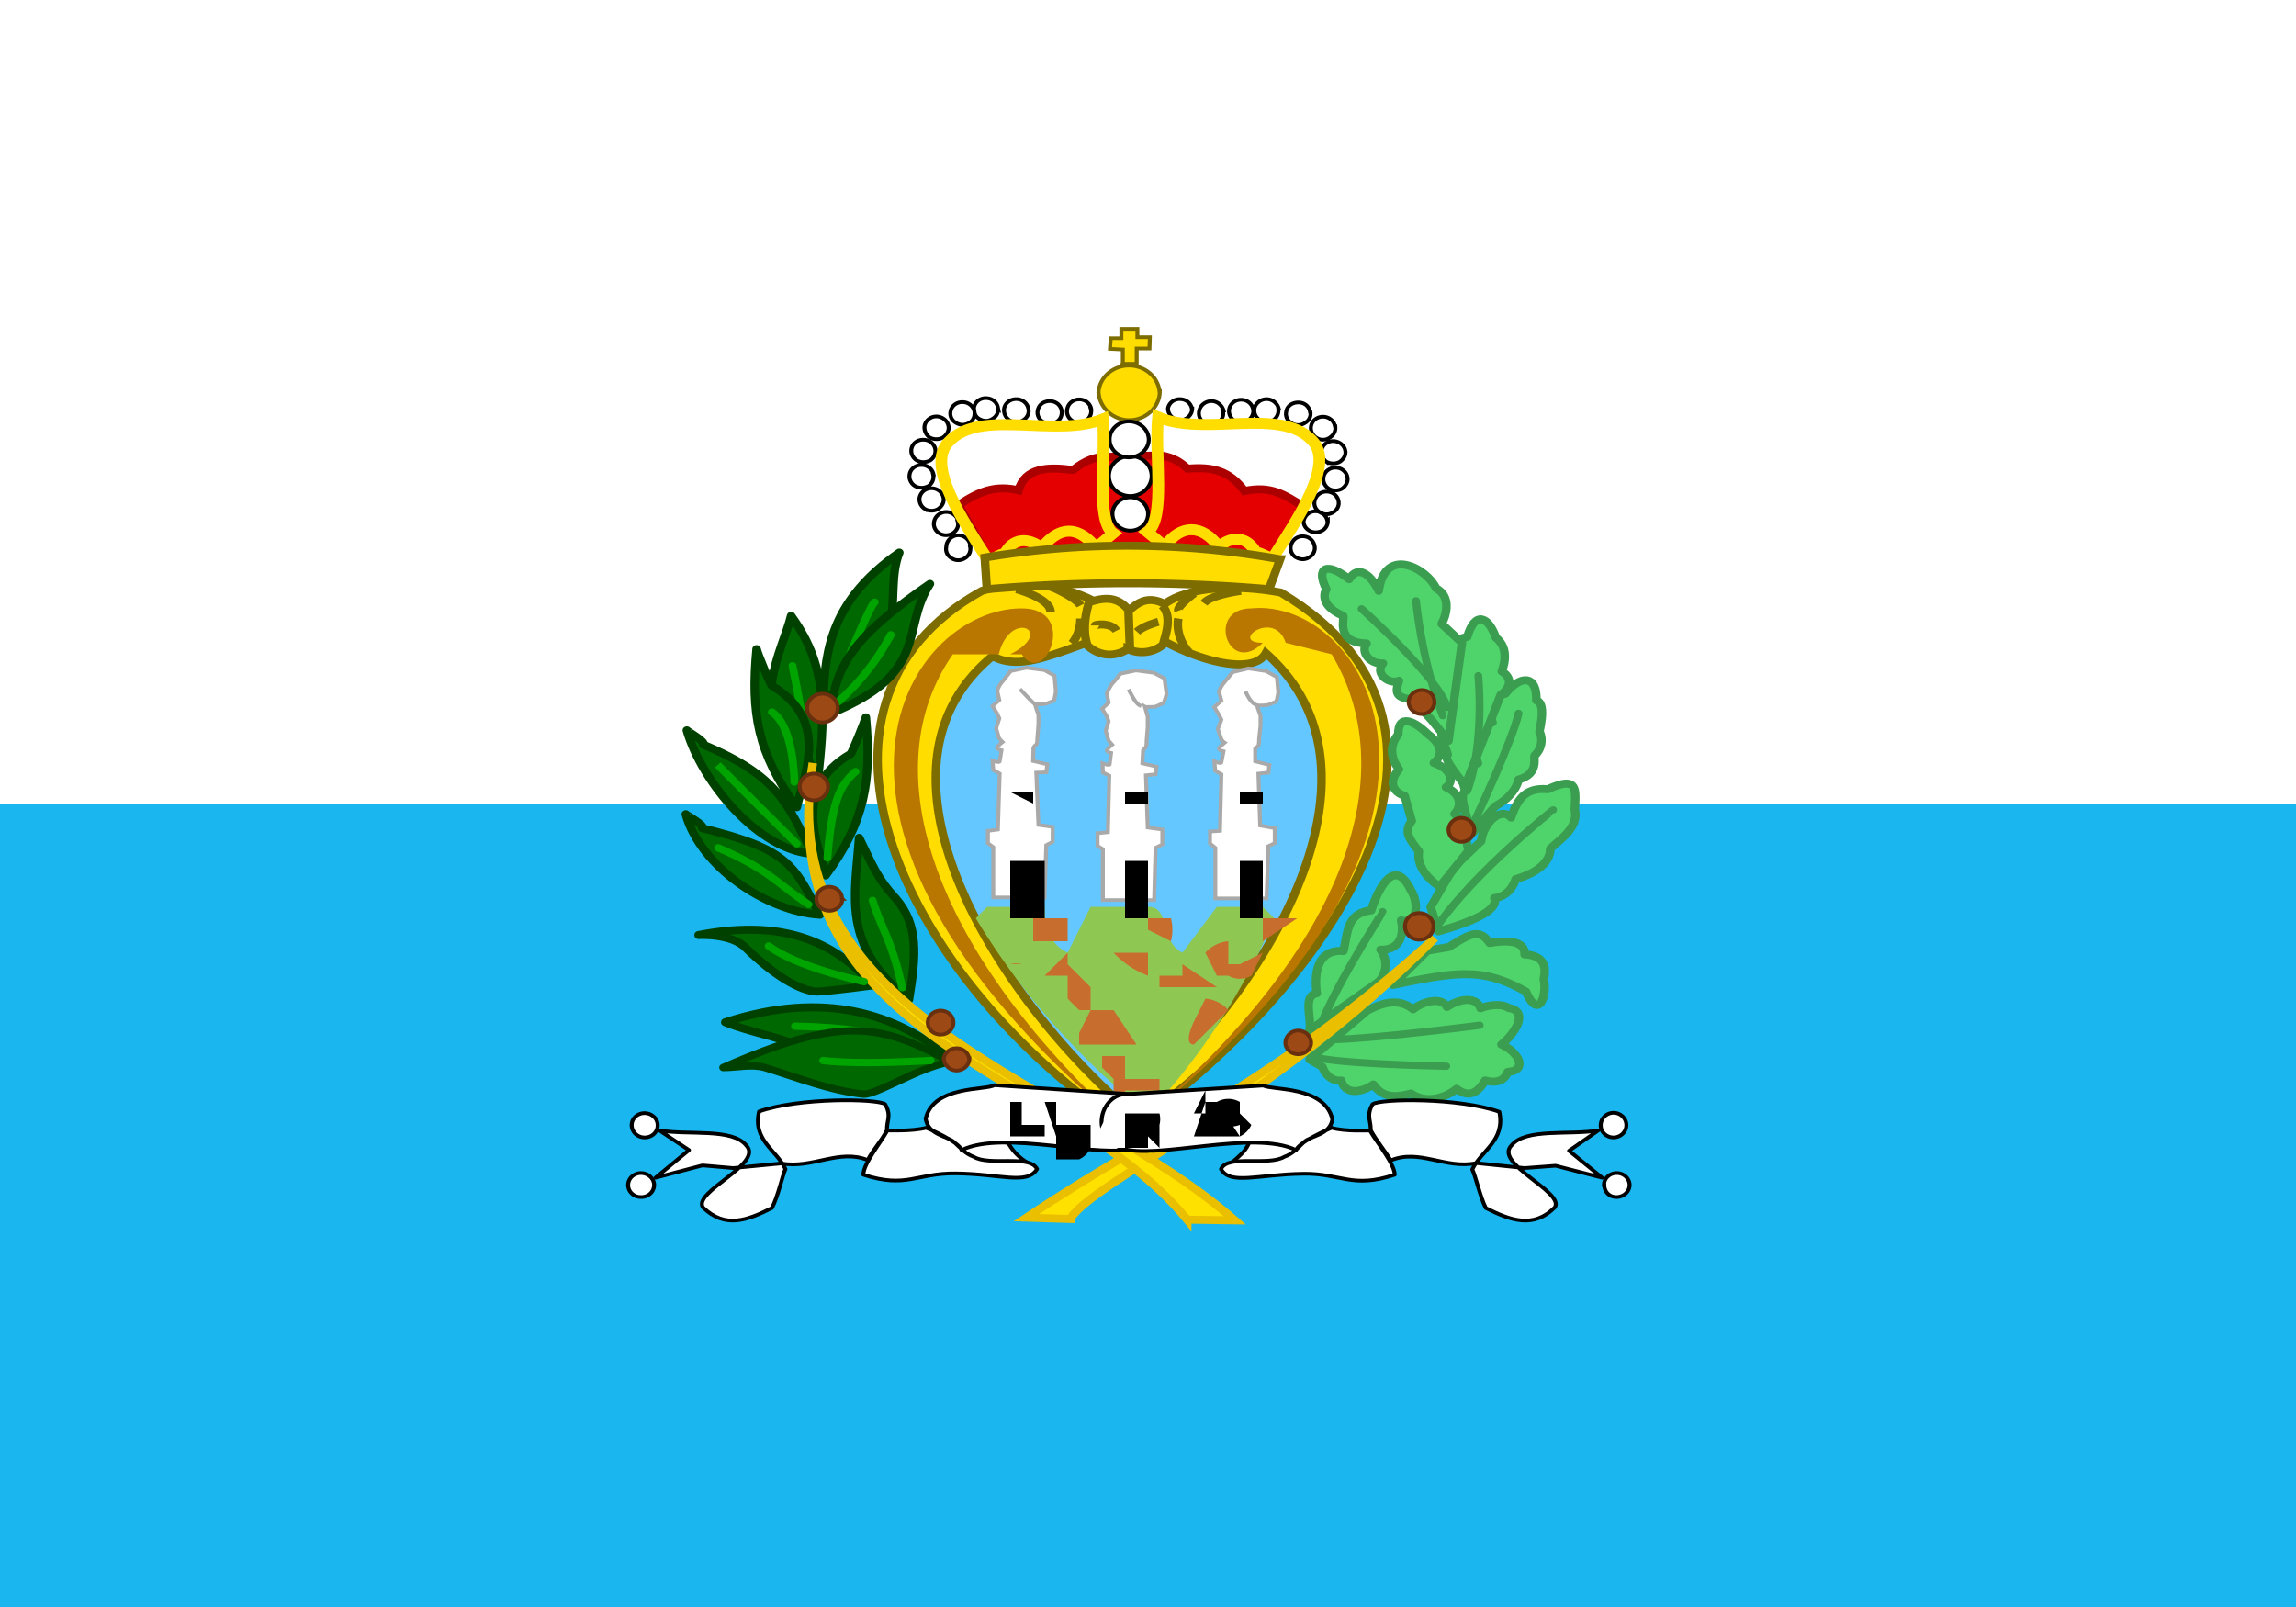 <svg xmlns='http://www.w3.org/2000/svg' xmlns:xlink='http://www.w3.org/1999/xlink' width='20' height='14'><rect width="100%" height="100%" fill="#808080" stroke="none"/><defs><symbol overflow='visible' id='a'><path d='M0-.3h.1v.2h.2V0H0zm0 0'/></symbol><symbol overflow='visible' id='b'><path d='M0-.3h.1V0zm0 0'/></symbol><symbol overflow='visible' id='c'><path d='M.2-.2zm0 .2v-.1zm0-.2h.1V0a.2.2 0 01-.1.1H0v-.3H.3v.1zm0 0'/></symbol><symbol overflow='visible' id='d'><path d='M0-.3h.3H0v.1h.2H0V0h.2V0H0zm0 0'/></symbol><symbol overflow='visible' id='e'><path d='M.2-.2zm0 0V0H0v-.3H.3a.2.2 0 010 .1V0L.1-.2zm0 0'/></symbol><symbol overflow='visible' id='f'><path d='M0-.3h.3-.1V0v-.3H0zm0 0'/></symbol><symbol overflow='visible' id='g'><path d='M.3 0H0l.1-.3h.1l.2.3H.3zM0-.2h.1v-.2zm0 0'/></symbol><symbol overflow='visible' id='h'><path d='M.3-.3H.1v.1l.1.1a.2.2 0 01-.1.1H0h.1v-.1a.3.3 0 01-.2 0 .1.1 0 010-.1.1.1 0 010-.1.2.2 0 01.2 0zm0 0'/></symbol></defs><path d='M0 7h20v7H0zm0 0' fill-rule='evenodd' fill='#19b6ef'/><path d='M0 0h20v7H0zm0 0' fill-rule='evenodd' fill='#fff'/><path d='M317 339.2C369.6 300 426 220 359.9 178c-12.3-2.5-26-1.8-32.6 3.4-3.6-1.8-6.4-1.7-10 2-2.4-3-5-4.4-10-2.9-9.6-5.2-21-6.3-31.4-3C218 211.8 253.4 294 317 339.2zm0 0' transform='scale(.031 .029)' fill-rule='evenodd' fill='#fd0' stroke-width='2.4' stroke='#7d6c00'/><path d='M414 250s6-7.9 6.3-7.9c5.8-3.4 6.4-7.9 6.4-7.9 6-1.8 4-6.7 4.6-7.3a6.5 6.5 0 001.3-7.1c0-.8 2-8.5-.9-9.4.2-8-4.7-7.4-8.7-2-4.3 1.2-5.1 4.7-3.6 8.6-5.5 0-5.6 7.9-4.1 12.3-7.3-.1-3.3 8-3.6 8.4-2.3 1.2 2 12.7 2.4 12.3zm-46 68.3l3.6 2.2c.8 2.8 3.4 4.5 5.3 4.1 1 4.3 5.6 3.7 9 1.2 2.7 4 6 4 10.6 2.7 4 3 9.3 1.6 12.8-1.4 3.7 3 6.2.8 8-2.5 3 .8 5.3.3 6.4-2.6 5.7-.4 3-6-1.8-8.2 3.7-3.2 7.9-10 2-11-1.8-1.3-5.3-1-7.9.1-.8-2.9-4.8-3.6-9.4-.4-1.5-3.2-7-1.6-9.5.7-3.4-2.8-7.2-2.8-12.9.4zm0-8.7c.6-3.8-2-10.5 2-11.2-.8-6.3.3-13.3 7.5-12.7 1.3-6 1-11.4 7.8-12.2 0 0 5.4-19 11.2-6 2.3 4 1.8 10.3-2.8 9 1 4.7-.6 9-5.8 8.8 2.4 3.4 1.6 7.9-1 10l-19 14.3zm33.1-24l6-1.1c6-4 8.5-5.7 11.5-1.2 5.1-1 10-.6 9.8 3.4 6 .4 6 4.3 5.4 7.4 1 5.4-1.6 12.3-5 3.8-12-7.1-18.7-6.2-37.4-2zm3.1-5.8c.2-.2 17.6-4.7 15.7-10 4.9-.7 5.9-5.7 6-5.7 10.4-3.2 9.7-9.1 9.7-9.1 2.9-3 8-6.3 6.9-11.8.3-6.3.9-10.2-7.6-6.1-6.3-.6-8.5 3-10.3 8.5-3-3.5-7.9 2-8.4 7.1l-7.7 7.8-6.5 12zm0 0' transform='scale(.031 .029)' fill-rule='evenodd' fill='#4fd46b' stroke-width='2.4' stroke-linejoin='round' stroke='#3a9d4f'/><path d='M404.5 266.4c-4.1-3.1-6.4-6.8-5.8-10.6-2.6-3.7-4.4-5.9-2-9.2l-2-7.5c-5.3-2-3-6.5-1.6-8-2.5-3.6-2.6-7.3-.2-10.5 0-6.4 4.6-4 8.4 0 0 0 6.3 4.5 1.6 8.6 4.7 1.6 6 5.6 3.4 7.3 4 1.8 4.7 5.5 2.4 8 4.2 3.1 2.7 7.4 4 11zm0 0' transform='scale(.031 .029)' fill-rule='evenodd' fill='#4fd46b' stroke-width='2.4' stroke-linejoin='round' stroke='#3a9d4f'/><path d='M411.8 236c-.2-.2-7-8.7-5-9.3-.6-2.6-2.6-5.4-1.3-8.1-3.3-3.4-3.4-7.3-.8-10.3-2.2-3.1-1.2-7.1 1.8-10-1-5 2.6-6.1 5.8-7 2.2-8 6-6 8 .2 3.3 2.8 2.8 7 1.7 10.2 3.8 2.5 1.5 5.8-.3 7l-10 27.4zm0 0' transform='scale(.031 .029)' fill-rule='evenodd' fill='#4fd46b' stroke-width='2.4' stroke-linejoin='round' stroke='#3a9d4f'/><path d='M410.8 193.1l-5.7-5.7c1.5-3 2.6-8.3-1.6-10.7-2.4-5.8-14.3-13-16.1.8-1.8-4.2-5.6-8.3-8.3-3.5-6.2-5.3-9.5-3.6-6.4 3 0 0-2.8 4.5 4.7 8 .6.6-2.4 8.1 6.6 8.3-1.8 2.6 1 6.3 4.6 6-2.5 3 1.8 6.5 4.5 5.2-1.1 3.5-1 5.2 3.9 5.6l5.5 6.5 4.5 6zm0 0' transform='scale(.031 .029)' fill-rule='evenodd' fill='#4fd46b' stroke-width='2.4' stroke-linejoin='round' stroke='#3a9d4f'/><path d='M414.3 246.6c.3-.4 11-25 12.4-32.3M415.4 203s1.9 20-3.1 34.6m-29.7-54.7s21.9 21 24 29.6m-8.7-32s1.4 17.4 7.5 34.5m31 28.3S414.6 261.8 404 278m11.8 30s-28.8 4-41.4 4.3m32 8s-35.8-.7-38.4-3.4m20.5-43c0 .4-18.3 30.3-18.8 40' transform='scale(.031 .029)' fill='none' stroke-width='2.2' stroke-linecap='round' stroke='#3a9d4f'/><path d='M316.9 333.3C279 298 240.4 231 278.9 197.1c6.9 4 14.9.4 26-3.8 3.4 3.6 7.7 4.5 12 1.7a9 9 0 0010.7-2.1c11 6.3 24.9 9.6 28.1 3.3 38 36-.4 103.3-39 137.3zm0 0' transform='scale(.031 .029)' fill-rule='evenodd' fill='#65c7ff' stroke-width='2.4' stroke='#7d6c00'/><path d='M10 9.7A6.3 6.3 0 018.5 8l.1-.1h.5c0 .1 0 .3.2.4l.2-.4h.5c.2 0 .1.3.3.4l.3-.4h.4l.1.1A5.7 5.7 0 0110 9.7zm0 0' fill-rule='evenodd' fill='#8fc753'/><path d='M272.6 164.3a3.2 3.2 0 01-1.5 3.4 3.2 3.2 0 01-3.7 0 3.2 3.2 0 01-1.5-3.4c0-1.8 1.5-3.5 3.4-3.5s3.4 1.7 3.4 3.5zm-3.5-7.7c.4 1.4-.2 2.8-1.4 3.6a3.4 3.4 0 01-5.2-3.6c.3-1.6 1.8-2.8 3.4-2.8s3 1.2 3.4 2.8zm-4-7.1c.3 1.3-.4 2.6-1.5 3.4-1.1.7-2.6.7-3.7 0a3.5 3.5 0 01-1.5-3.4 3.4 3.4 0 016.7 0zm-2.9-7c.3 1.3-.2 2.7-1.3 3.5-1.3.7-2.6.7-3.8 0a3.5 3.5 0 01-1.5-3.5 3.3 3.3 0 013.4-2.8c1.6 0 3 1.2 3.3 2.8zm.6-7.6c.2 1.3-.3 2.6-1.4 3.4-1.3.7-2.6.7-3.8 0a3.5 3.5 0 01-1.5-3.4 3.3 3.3 0 013.4-2.8c1.6 0 3 1.2 3.3 2.8zm17.6-12.5a3.2 3.2 0 01-1.5 3.4c-1.1.8-2.5.8-3.8 0-1.1-.7-1.6-2-1.4-3.4a3.3 3.3 0 013.3-2.8c1.8 0 3.1 1.2 3.4 2.8zm0 0' transform='scale(.031 .029)' fill-rule='evenodd' fill='#fff' stroke-width='1.1' stroke='#000'/><path d='M273.8 123.6c.2 1.4-.3 2.7-1.4 3.4-1.3.8-2.6.8-3.8 0a3.2 3.2 0 01-1.5-3.4 3.3 3.3 0 013.4-2.8c1.6 0 3 1.2 3.3 2.8zm-7.3 4.3c.3 1.3-.4 2.7-1.5 3.5-1.1.7-2.6.7-3.8 0a3.8 3.8 0 01-1.4-3.5c.3-1.6 1.7-2.8 3.3-2.8s3.1 1.2 3.4 2.8zm22.4-5.4a3.2 3.2 0 01-1.4 3.7c-1.1.8-2.6.8-3.9 0a3.7 3.7 0 01-1.4-3.7 3.4 3.4 0 013.4-2.6c1.5 0 2.9 1 3.3 2.6zm9.4.8c.2 1.4-.3 2.7-1.4 3.4-1.3.8-2.6.8-3.8 0a3.2 3.2 0 01-1.5-3.4c.3-1.7 1.6-2.8 3.4-2.8 1.6 0 3 1.1 3.3 2.8zm8.2-.5c.4 1.4-.3 2.8-1.4 3.6a3.4 3.4 0 01-5.2-3.6 3.4 3.4 0 016.7 0zm0 0' transform='scale(.031 .029)' fill-rule='evenodd' fill='#fff' stroke-width='1.1' stroke='#000'/><path d='M325.9 117.5c0 4.8-3.9 8.7-8.6 8.7s-8.6-4-8.6-8.7a8.6 8.6 0 0117.1 0zm0 0' transform='scale(.031 .029)' fill-rule='evenodd' fill='#fd0' stroke-width='1.1' stroke='#7d6c00'/><path d='M335 122.7c0 1.9-1.5 3.5-3.4 3.5s-3.4-1.6-3.4-3.5a3.3 3.3 0 013.3-2.8c1.8 0 3.1 1.2 3.4 2.8zm8.6.6c.4 1.5-.2 2.9-1.4 3.7a3.4 3.4 0 01-5.2-3.7c.3-1.6 1.8-2.8 3.4-2.8s3 1.2 3.4 2.8zm8.5-.4c.3 1.4-.4 2.7-1.5 3.5a3.2 3.2 0 01-3.7 0 3.5 3.5 0 01-1.5-3.5 3.4 3.4 0 016.7 0zm7.1-.2c.2 1.3-.3 2.7-1.4 3.5-1.2.6-2.7.6-3.8 0a3.5 3.5 0 01-1.5-3.5c.3-1.6 1.8-2.8 3.4-2.8s3 1.2 3.4 2.8zm9 1a3.2 3.2 0 01-1.6 3.4 3.2 3.2 0 01-3.7 0 3.2 3.2 0 01-1.5-3.3c.2-1.8 1.7-2.9 3.4-2.9s3 1.1 3.3 2.8zm7 4.3c.2 1.4-.4 2.7-1.6 3.5a3.2 3.2 0 01-3.7 0 3.5 3.5 0 01-1.5-3.5 3.4 3.4 0 016.7 0zm0 0' transform='scale(.031 .029)' fill-rule='evenodd' fill='#fff' stroke-width='1.1' stroke='#000'/><path d='M269.4 151.7l8.6 16.5h79.3l9-16c-5.3-3.5-9-6.4-16.6-4.7-4.3-6.2-9-7.3-16-6.7-2-2-4-3.4-7.6-4l-16.6.5c-4.4.4-7.8 3.9-8 3.9-7-1-13.5-.8-15.3 6.1-6.4-1.6-11 .2-16.8 4.4zm0 0' transform='scale(.031 .029)' fill-rule='evenodd' fill='#e40000' stroke-width='2.4' stroke='#ac0000'/><path d='M378 135.3c.3 1.3-.4 2.6-1.5 3.4-1.1.7-2.6.7-3.8 0a3.8 3.8 0 01-1.4-3.4c.3-1.6 1.7-2.8 3.3-2.8s3.1 1.2 3.4 2.8zm.6 8c.3 1.3-.4 2.7-1.5 3.5-1.1.7-2.6.7-3.7 0a3.5 3.5 0 01-1.5-3.5 3.4 3.4 0 016.7 0zm-2.5 7.2a3.2 3.2 0 01-1.5 3.4 3.2 3.2 0 01-3.7 0 3.2 3.2 0 01-1.5-3.4 3.4 3.4 0 016.7 0zm-3 6c0 2-1.5 3.4-3.4 3.4s-3.4-1.5-3.4-3.3c.3-1.8 1.7-3 3.3-3a3.4 3.4 0 013.4 3zm-3.7 7.6a3.2 3.2 0 01-1.5 3.3c-1.1.8-2.5.8-3.8 0-1.1-.7-1.6-2-1.4-3.3.3-1.8 1.7-3 3.3-3 1.8 0 3.1 1.2 3.4 3zm-46.8-9.7a5 5 0 01-10 0c0-2.8 2.3-5 5-5s5 2.2 5 5zm1-11.4c0 3.3-2.7 6-6 6a6 6 0 01-6-6 6 6 0 016-6 6 6 0 016 6zm0 0' transform='scale(.031 .029)' fill-rule='evenodd' fill='#fff' stroke-width='1.1' stroke='#000'/><path d='M322.8 132c0 3-2.6 5.4-5.6 5.4a5.4 5.4 0 010-10.8c3 0 5.6 2.4 5.6 5.5zm0 0' transform='scale(.031 .029)' fill-rule='evenodd' fill='#fff' stroke-width='1.1' stroke='#000'/><path d='M315.5 109V105l-3.6-.2.2-3.2h3v-2.8h4.5v2.5h3.5l-.1 3.4h-3.6v4.6h-4zm0 0' transform='scale(.031 .029)' fill-rule='evenodd' fill='#fd0' stroke-width='1.1' stroke='#7d6c00'/><path d='M277.6 168.2c-7.1-12-17.6-28.4-11-35.5 8.9-10.2 29.9-1 43.3-6.8 1 11.4-2.1 30.4 2.9 34.3l-4.8 4.3c-3-3.8-8.4-8.9-15.3.1-4-3.4-8.2-2.8-10.3 1.7-2 .3-1.9 1.1-4.8 2zm80-.5c7.1-12 17.6-28.3 11.1-35.4-9-10.2-30-1-43.3-7-1 11.6 2.2 30.6-3 34.5l4.9 4.3c4.6-6.6 10.3-6.7 15.2.1 3.9-3.4 7.9-3 10.4 1.7 2 .3 1.9 1 4.9 1.8zm0 0' transform='scale(.031 .029)' fill='none' stroke-width='3.3' stroke='#fd0'/><path d='M277.3 177c26.3-2.4 53-2.4 79.3 0l3.1-9a228 228 0 00-83-.5zm0 0' transform='scale(.031 .029)' fill-rule='evenodd' fill='#fd0' stroke-width='2.4' stroke='#7d6c00'/><path d='M9.8 9.6v-.1h.3v-.1H10h-.2v-.2h-.2v.1l.1.1v.1zm0-.5h-.2-.2V9l.1-.2h.2l.2.3zm0 0' fill-rule='evenodd' fill='#c76e2e'/><path d='M300.8 366c7-11.4 56.2-34.4 102.4-84.2-47 45.3-76.4 56.4-114.8 84l12.4.4zm0 0' transform='scale(.031 .029)' fill-rule='evenodd' fill='#ffe100' stroke-width='2.4' stroke='#e9bf00'/><path d='M368.4 313.3c0 1.8-1.6 3.4-3.6 3.4s-3.6-1.6-3.6-3.4c0-2 1.6-3.7 3.6-3.7s3.6 1.7 3.6 3.7zm34.4-35c0 2.3-1.8 4-4 4s-4-1.7-4-4 1.7-4 4-4a4 4 0 014 4zm11.4-29.6c.3 1.3-.3 2.8-1.6 3.6-1.2.8-2.7.8-4 0a3.7 3.7 0 01-1.5-3.6c.3-1.7 1.8-3 3.5-3s3.3 1.3 3.6 3zM403 210.3c.3 1.4-.4 2.8-1.6 3.6-1.1.8-2.8.8-3.9 0a3.5 3.5 0 01-1.6-3.6 3.7 3.7 0 013.6-3c1.8 0 3.3 1.2 3.5 3zm0 0' transform='scale(.031 .029)' fill-rule='evenodd' fill='#9d4916' stroke-width='1.1' stroke='#68300e'/><path d='M279.1 269.6v-15.1l-1.5-1.2v-3.7l2.8-.4.5-16.8-1.8-1.1-.2-2.8s2 .8 2 .2l.5-3.3s-1.3-.3-1.3-.7c0-.5 1.6-1.8 1.6-1.8s-.8-.8-1-1.2l-.8-2.9.9-3-.6-1.4-1.3-2.3 1.9-1.8-.6-2.8c.3-1 .8-2 1.6-2.9l2.2-3 4.4-1 5.1.7 2.8 1.7.4 4.7s-.4 2.8-.6 2.8l-2.4 1s-2.4.2-2.8 0c-.3-.3.9 3.2.9 3.2v3l-.3 4s0 1.7-.3 2c-.3 0-.8.9-.8.9l-.1 4 4 1-.3 2.4-2.8.1.6 15.7 4 .6v4.5l-1.8 1-.5 15.7zm62.4.3v-15.2l-1.5-1.3v-3.6l2.8-.2.4-17-1.7-1-.3-2.9s2 .9 2 .3l.6-3.3s-1.3-.3-1.3-.8c0-.4 1.6-1.8 1.6-1.8s-.9-.6-1-1.3l-.9-2.8 1-2.8-.7-1.5-1.3-2.3 2-1.9-.7-2.8c.4-1 .9-2 1.6-2.8l2.3-3 4.4-1.1 5 .8 3 1.8.4 4.6s-.4 2.8-.7 2.8l-2.3 1s-2.6.3-3 0c-.2-.3 1 3.2 1 3.2v3l-.4 4s0 1.7-.2 2l-.9.9v3.8l4 1.1-.3 2.3-2.8.3.5 15.6 4.1.8v4.5l-1.8.9-.5 15.7zm-31.6.5v-15.3l-1.5-1v-3.8l2.9-.3.4-17-1.8-.9-.1-2.8s2 .8 2 .3l.4-3.4s-1.2-.3-1.2-.7c0-.5 1.5-1.8 1.5-1.8l-1-1.2-.8-3 .8-2.8-.5-1.5-1.3-2.3 1.8-1.8-.5-2.8c.4-1.1.9-2 1.5-2.9.3-.2 2.3-3 2.3-3l4.4-1 5 .7 3 1.7.6 4.7s-.7 2.8-1 2.8l-2.2 1s-2.6.2-2.9 0l.8 3v3.1l-.3 4s0 1.8-.2 2l-.8 1-.2 3.9 4 1-.3 2.3-2.7.3.5 15.7 4.1.6v4.5l-1.9 1-.4 15.7zm0 0' transform='scale(.031 .029)' fill-rule='evenodd' fill='#fff' stroke-width='1.1' stroke='#a9a9a9'/><path d='M8.8 7.9v-.4h.3V8h-.3zm1 0v-.4h.2V8h-.2zm1 0v-.4h.2V8h-.2zm-2-1H9V7H9zm1 0h.2V7h-.2zm1 0h.2V7h-.2zm0 0' fill-rule='evenodd'/><path d='M286.6 207c4 4.6 4.3 4.6 4.3 4.6m26.2-4.5c.8 1.4 2 4.6 3.6 5m29.3-4.4s1.3 3.6 3 4' transform='scale(.031 .029)' fill='none' stroke-width='1.1' stroke='#a8a8a8'/><path d='M8.8 5.7c.4-.2 0-.4-.1 0h-.4c-.7 1-.2 2.6 1.6 4.2-3.3-2.7-2-4.6-1-4.6.5 0 .2.7 0 .4zm0 0' fill-rule='evenodd' fill='#b97700'/><path d='M285.6 177s9.6 2.7 9.6 6.8m0-7.6s7 3.1 8.4 5.7m45.1-4.4s-8.6 1.2-10.4 3.7m-2.7-3s-5 4-4.5 5.3m3.4 12.7c-.8-.3-4.3-5-3.4-10.4m-29.9 7.5s2.4-2.7 2.4-7.5m13.5-2l.4 11m9.4-1.5c0-.8 3-8-.4-11.4m-20.3-1.5s-2.6 7.2-.7 13.3m20-6.9s-4.3 1.2-6 3m-11.8-1.9c0-.3 4.6-1 6 1.6' transform='scale(.031 .029)' fill='none' stroke-width='2.4' stroke='#7d6c00'/><path d='M9.4 8.8h.1v-.2l-.2-.2v-.1l-.2.2h.2v.2l.1.1zm-.1-.6V8H9v.2h.3zm-.5.2a.2.2 0 01.1 0zm1.2.1v-.2h-.2-.1a.8.8 0 00.3.2zm.1 0h.2v-.1l.3.2h-.2-.3zm.1-.3a.4.4 0 000-.2H10v.1l.2.1zM11 8v.2l.3-.2H11zm0 0' fill-rule='evenodd' fill='#c76e2e'/><path d='M11 5.6c-.3 0 .1-.3.2 0l.4.1c.6 1 .2 2.5-1.7 4.1 3.3-2.6 2-4.6 1-4.5-.4 0-.2.6.1.3zm0 0' fill-rule='evenodd' fill='#b97700'/><path d='M11 8.3l-.2.1h-.1v-.2a.3.3 0 00-.2.1l.1.2h.1a.2.2 0 00.2 0zm-.7.9l.4-.4a.3.3 0 00-.2-.1l-.1.2s-.1.2 0 .2c0 0 0 .1 0 0zm0 0' fill-rule='evenodd' fill='#c76e2e'/><path d='M266.4 317.4c-14.8-12.8-34.8-20-62.6-10.3 7.4 3.2 15.4 4.3 22.4 7.9zm0 0' transform='scale(.031 .029)' fill-rule='evenodd' fill='#006800' stroke-width='2.4' stroke-linejoin='round' stroke='#004100'/><path d='M223.4 308.3c29.3.5 37.8 7.9 36.3 6.7' transform='scale(.031 .029)' fill='none' stroke-width='2.2' stroke-linecap='round' stroke='#00a400'/><path d='M267 319c-8.8 1.6-20.8 10-24.4 9.7-9.5-1.1-18.5-5-27.7-8-3.8-1.1-7.7 0-11.7 0 33-15.5 44-13.3 63.8-1.8zm0 0' transform='scale(.031 .029)' fill-rule='evenodd' fill='#006800' stroke-width='2.2' stroke-linejoin='round' stroke='#004100'/><path d='M245.4 296s-11 1.6-15.9 1.9c-4.8-.3-12-4.9-19.8-13-4-4.6-13.4-4-13.4-4 20.6-4.3 36.7-.2 49 15.2zm-15-21.2c-14.9-1-33.5-14.3-37.7-30.2 0 .2 5.6 3.4 4.6 4.2 24.4 6.3 26 11.3 33 26zm25 25.5c2.1-13.6 2.7-22.4-3.7-30.4-5.2-6-6.4-9.7-10.3-18.2-1.2 17.8-5 32.4 14 48.6zM232 263c11-16 13-28.4 11.3-47.5-.4 1.5-4 11-4.3 11-16.5 10.3-9.3 26.5-7 36.5zm0 0' transform='scale(.031 .029)' fill-rule='evenodd' fill='#006800' stroke-width='2.4' stroke-linejoin='round' stroke='#004100'/><path d='M222.3 185c11 16.2 9.3 31.3 7.4 50.4-.2-1.4-4-11-4-11-16.6-10.2-5.6-29.4-3.4-39.4zm0 0' transform='scale(.031 .029)' fill-rule='evenodd' fill='#006800' stroke-width='2.4' stroke-linejoin='round' stroke='#004100'/><path d='M231.3 210c26.8-13.7 16.4-30.7 21.4-44-18.6 13.9-21 28.6-21.3 44zm0 0' transform='scale(.031 .029)' fill-rule='evenodd' fill='#006800' stroke-width='2.4' stroke-linejoin='round' stroke='#004100'/><path d='M235 206.7c3.4-9.6 10-25.8 10.8-25.8M227 226.3c-.6-6.7-4-24.6-4.3-26.3' transform='scale(.031 .029)' fill='none' stroke-width='2.2' stroke-linecap='round' stroke='#00a400'/><path d='M228.3 256.5c-15-1-31-21.3-35.3-37.1 0 .2 5.5 3.5 4.6 4.3 21.4 9.5 23.7 18 30.7 32.8zm-4.4-14c-11-16.2-13-28.3-11.3-47.5.3 1.5 4 11 4.3 11 16.3 10.3 9.1 26.5 7 36.5zm9.8-28.3c27.8-12.2 19.3-25.2 27.6-38.8-18.7 13.8-27.2 23.5-27.6 38.8zm0 0' transform='scale(.031 .029)' fill-rule='evenodd' fill='#006800' stroke-width='2.4' stroke-linejoin='round' stroke='#004100'/><path d='M235 211.3a70.8 70.8 0 0015.3-20.6' transform='scale(.031 .029)' fill='none' stroke-width='2.2' stroke-linecap='round' stroke='#00a400'/><path d='M333.6 366.4l13.4.2c-44.8-42-130.5-60.2-118.6-137.4-12.3 83.7 70.1 91.6 105.2 137.2zm0 0' transform='scale(.031 .029)' fill-rule='evenodd' fill='#ffe100' stroke-width='2.4' stroke='#e9bf00'/><path d='M235.4 212.7c0 2.4-1.9 4.3-4.3 4.3s-4.3-2-4.3-4.3a4.3 4.3 0 118.6 0zm-2.7 23.6c0 2.2-1.7 4.1-4 4.1s-4-1.9-4-4.2a4 4 0 014-3.8 4 4 0 014 3.9zm4 33.7a3.6 3.6 0 01-3.7 3.6c-2 0-3.6-1.6-3.6-3.6a3.6 3.6 0 013.6-3.6c2 0 3.6 1.6 3.6 3.6zm31.2 37.2a3.6 3.6 0 01-3.6 3.6c-2 0-3.6-1.6-3.6-3.6s1.6-3.6 3.6-3.6 3.6 1.6 3.6 3.6zm4.5 10.7c0 2-1.6 3.7-3.6 3.7s-3.6-1.8-3.6-3.7a3.6 3.6 0 017.1 0zm0 0' transform='scale(.031 .029)' fill-rule='evenodd' fill='#9d4916' stroke-width='1.1' stroke='#68300e'/><path d='M288.3 349a15 15 0 01-5-5.7l-14-1.6v8zm0 0' transform='scale(.031 .029)' fill-rule='evenodd' fill='#fff' stroke-width='1.1' stroke='#000'/><path d='M185.3 339.6c8.2 1.5 20.4-.8 24.4 4.5 5 5.5-15 13.9-12.2 18.6 6.3 6.5 12.5 3.9 19.4.2 1.7-3.4 3-9.9 3.8-11.7-2.4-5.7-9.3-8.6-7.4-17.3 11.2-4.2 33-3.9 35.4-2.2 2 3.7.2 5.3.6 8-2 3.8-6.7 9.9-6.7 13.2 12 4.2 15-.5 25.8-.4 12.6.1 20.2 3.6 23-1.3-2-4.5-13.5-.8-17.8-3.7-2.2-.8-3.6-2.5-5.5-4.4s-7.2-2-8-7c2.1-10.1 17-8.5 19.3-10.1l38.4 2.7c7-.2 11 12.3 1.4 16-9.3 3.8-37-5.5-49 .8-.7-2.5-9.4-6.5-10-6.7-3.7 1.1-11 .8-11 .8-1.6 3.3-3.7 5.5-5.4 8.9-8-3.5-15.6 2.7-24.2 1l-13.6 1.4-8.6-.8-13.2 3.7 9.4-8.3zm0 0' transform='scale(.031 .029)' fill-rule='evenodd' fill='#fff' stroke-width='1.1' stroke-linejoin='round' stroke='#000'/><path d='M184.8 338a3.6 3.6 0 01-3.7 3.7c-2 0-3.6-1.7-3.6-3.7a3.6 3.6 0 013.6-3.6c2 0 3.7 1.6 3.7 3.6zm-1 18a3.6 3.6 0 01-3.7 3.6c-2 0-3.6-1.6-3.6-3.6a3.6 3.6 0 013.6-3.6c2 0 3.7 1.6 3.7 3.6zm162.4-6.8c2.4-2.2 4-3.7 4.8-6l14-1.5.3 8zm0 0' transform='scale(.031 .029)' fill-rule='evenodd' fill='#fff' stroke-width='1.1' stroke='#000'/><path d='M449.1 339.6c-8.1 1.5-20.4-.8-24.4 4.5-5 5.5 15 14 12.2 18.6-6.1 6.5-12.5 3.9-19.4.2-1.6-3.4-2.9-9.7-3.8-11.6 2.6-5.8 9.3-8.6 7.6-17.3-11.4-4.3-33.3-4-35.6-2.3-2 3.7-.2 5.3-.6 8.2 2 3.6 6.8 9.8 6.8 13-12 4.3-15.1-.5-25.8-.3-12.6.2-20.4 3.5-23-1.4 1.9-4.5 13.4-.8 17.8-3.7 2.2-.8 3.6-2.4 5.5-4.4s7.2-2 8-6.8c-2.1-10.2-17-8.7-19.4-10.2l-38.4 2.6c-7-.2-10.9 12.3-1.5 16.2 9.4 3.7 37.1-5.7 49.1.6.8-2.5 9.4-6.4 10-6.7 3.7 1.2 11 .8 11 .8 1.7 3.3 3.7 5.7 5.6 9 8-3.6 15.4 2.7 24 .8l13.6 1.5 8.7-.7 13.1 3.6-9.3-8.1zm0 0' transform='scale(.031 .029)' fill-rule='evenodd' fill='#fff' stroke-width='1.1' stroke-linejoin='round' stroke='#000'/><path d='M449.8 338a3.6 3.6 0 003.6 3.7c2 0 3.6-1.7 3.6-3.7s-1.6-3.7-3.6-3.7-3.6 1.7-3.6 3.7zm1 18c0 2 1.4 3.6 3.4 3.6s3.7-1.6 3.7-3.6a3.6 3.6 0 00-3.6-3.6c-2 0-3.6 1.6-3.6 3.6zm0 0' transform='scale(.031 .029)' fill-rule='evenodd' fill='#fff' stroke-width='1.1' stroke='#000'/><path d='M10 9.6h-.3l-.2.4h.5c-.1 0-.1-.4 0-.4zm0 0' fill-rule='evenodd' fill='#fff'/><use xlink:href='#a' x='8.8' y='9.9'/><use xlink:href='#b' x='9.1' y='9.9'/><use xlink:href='#c' x='9.2' y='10'/><use xlink:href='#d' x='9.5' y='10'/><use xlink:href='#e' x='9.8' y='10'/><use xlink:href='#f' x='10.1' y='10'/><use xlink:href='#g' x='10.4' y='9.9'/><use xlink:href='#h' x='10.7' y='9.9'/><path d='M231.3 318.6c10 1.2 24 .3 30.2 0M216 284.2c8.6 6.7 27.1 10.7 26.8 10.7m10.7 1.8c-2.8-14-5.8-17.5-8.3-26.2m-43.4-15.8c14.2 6.5 16.4 10.6 25.4 17m5.3-14c1.3-17.3 3.6-21.9 7.9-25.9m-38.7-2a3721 3721 0 0022.2 23.7m-7-39.6c6.3 4.5 6.3 21 6.3 21' transform='scale(.031 .029)' fill='none' stroke-width='2.2' stroke-linecap='round' stroke='#00a400'/></svg>